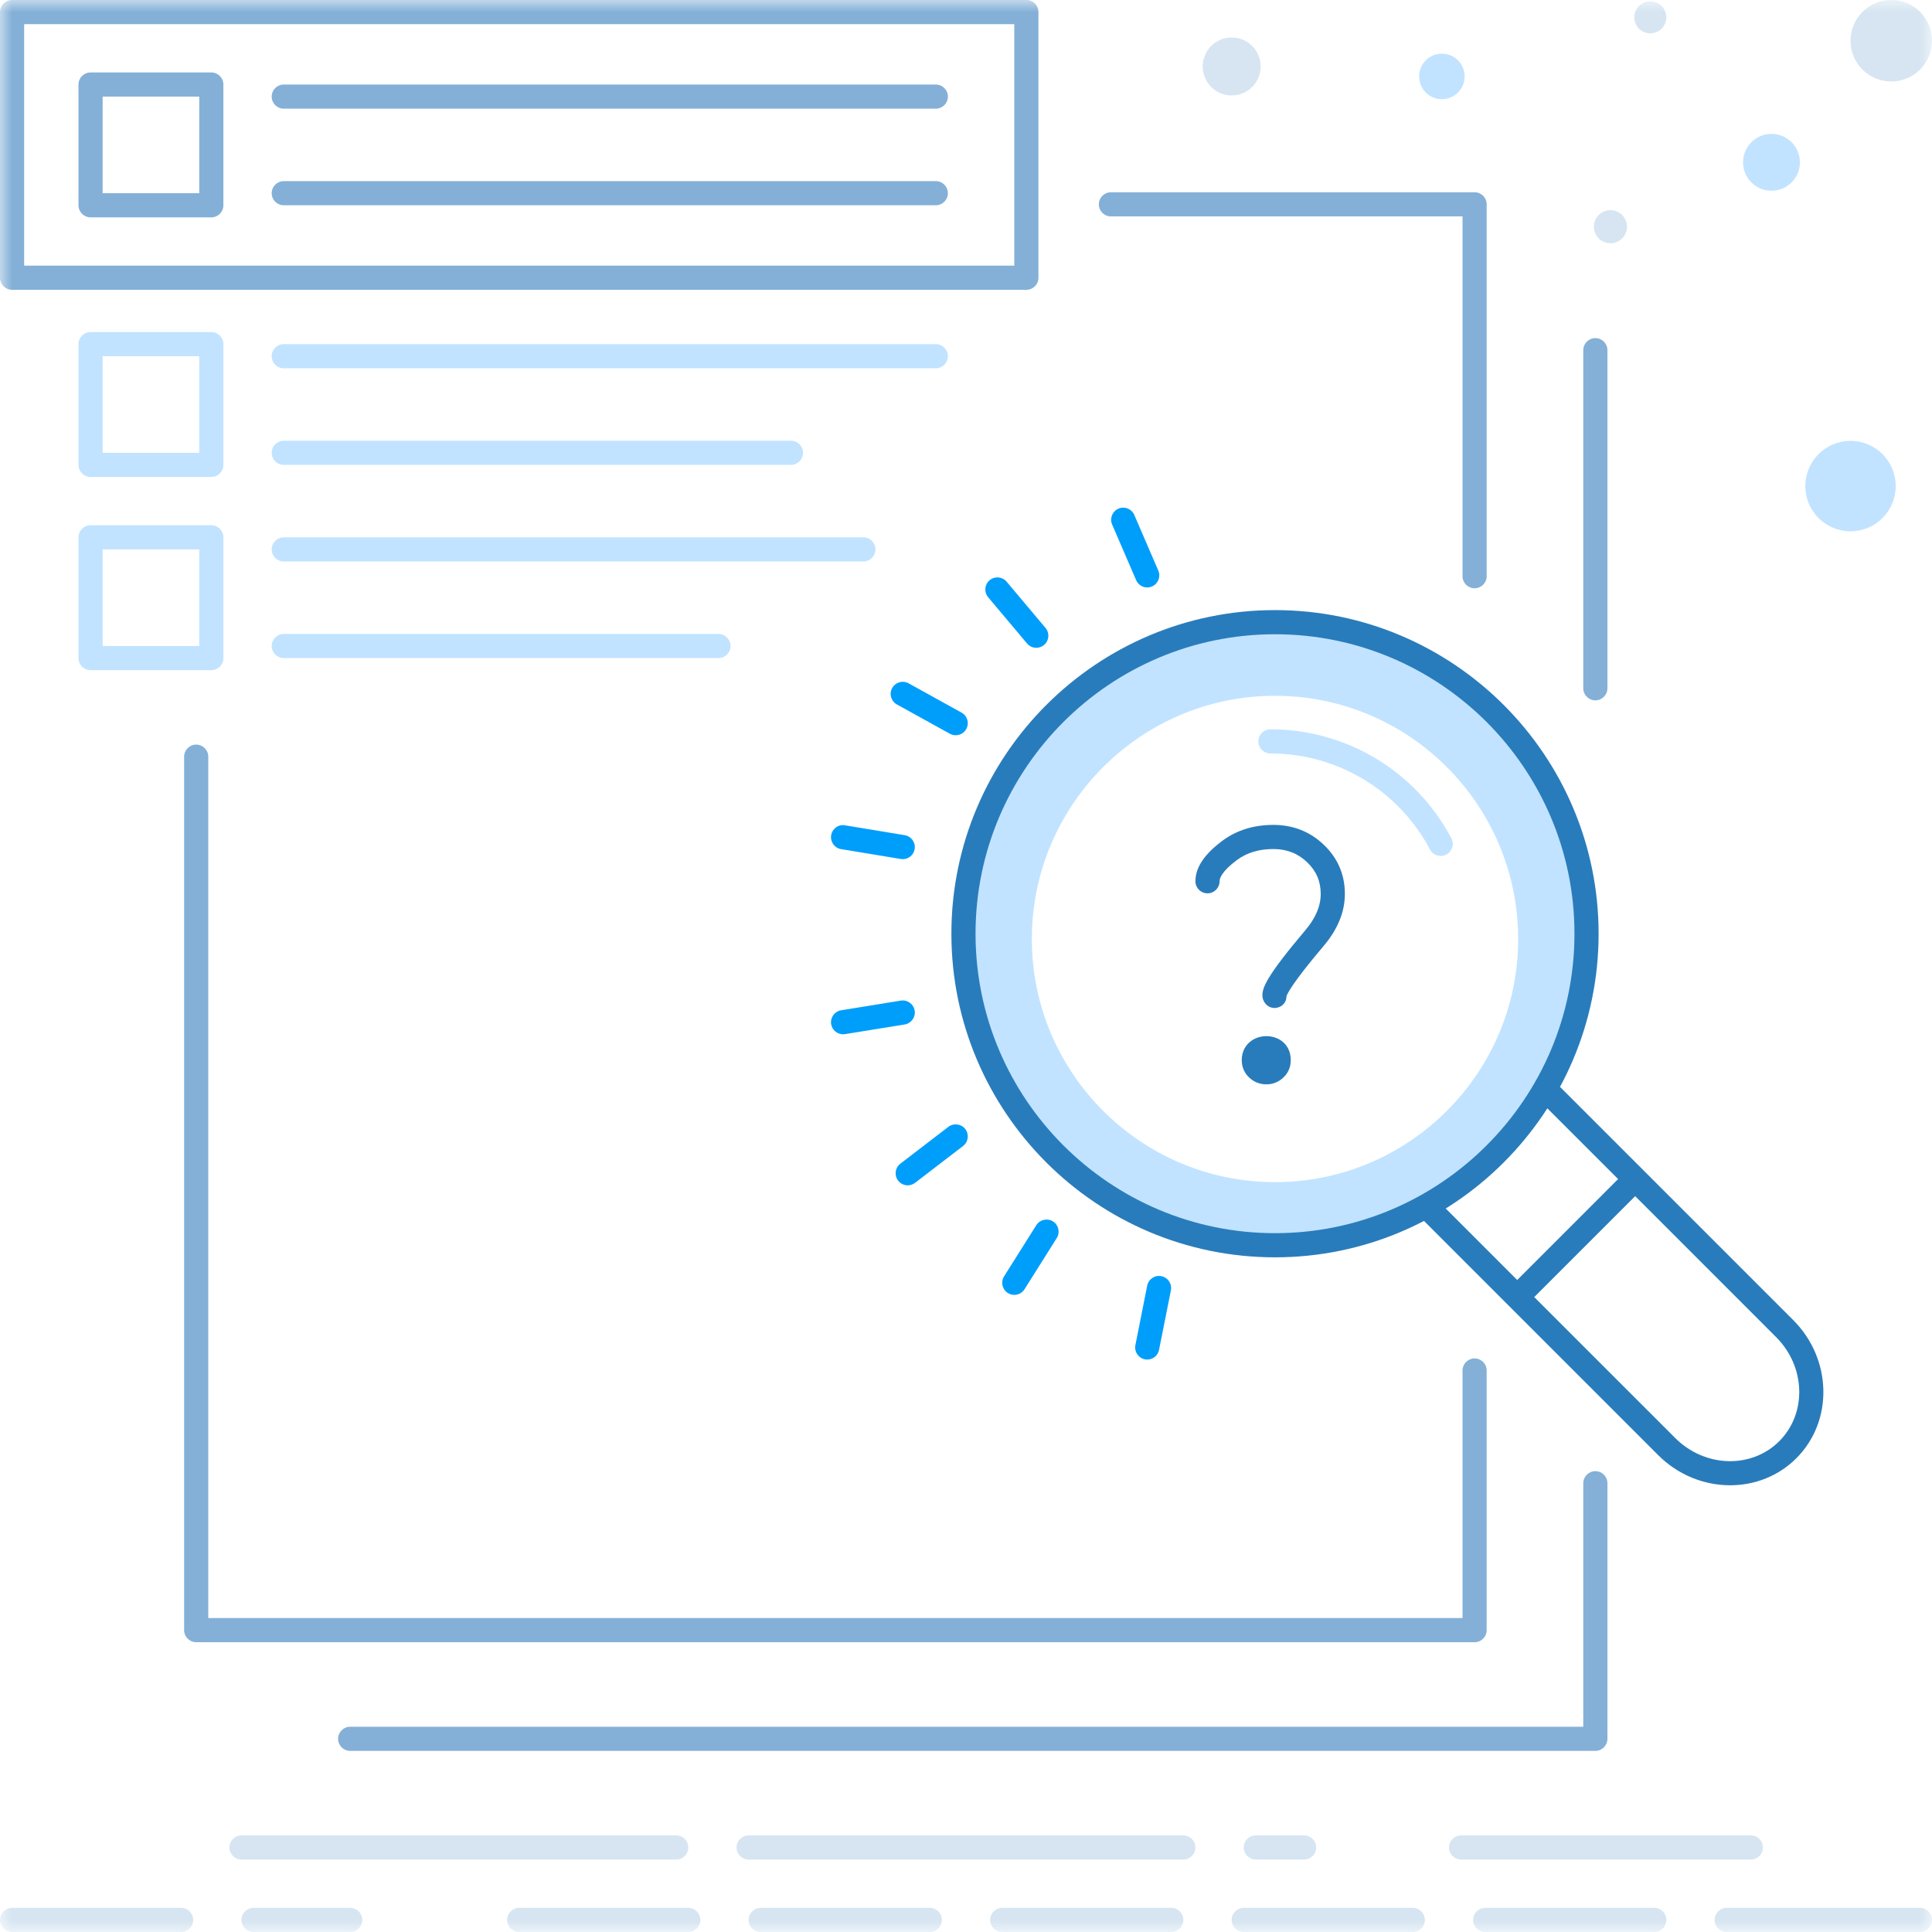 <svg width="80" height="80" viewBox="0 0 80 80" fill="none" xmlns="http://www.w3.org/2000/svg">
<g clip-path="url(#clip0_88_1809)">
<path fill-rule="evenodd" clip-rule="evenodd" d="M66.06 72.5H14.5C14.224 72.5 14 72.276 14 72C14 71.724 14.224 71.5 14.5 71.5H65.56V61.417C65.56 61.141 65.784 60.917 66.06 60.917C66.336 60.917 66.56 61.141 66.56 61.417V72C66.56 72.276 66.336 72.5 66.06 72.5Z" fill="#84B0D7"/>
<mask id="mask0_88_1809" style="mask-type:alpha" maskUnits="userSpaceOnUse" x="0" y="0" width="80" height="80">
<path d="M0 80H80V0H0V80Z" fill="white"/>
</mask>
<g mask="url(#mask0_88_1809)">
<path fill-rule="evenodd" clip-rule="evenodd" d="M1 11H42V1H1V11ZM42.5 0H0.5C0.224 0 0 0.224 0 0.5V11.5C0 11.776 0.224 12 0.5 12H42.5C42.776 12 43 11.776 43 11.5V0.5C43 0.224 42.776 0 42.5 0Z" fill="#84B0D7"/>
<path fill-rule="evenodd" clip-rule="evenodd" d="M4.25 8H8.25V4H4.25V8ZM3.75 9H8.75C9.026 9 9.25 8.776 9.25 8.5V3.5C9.25 3.224 9.026 3 8.75 3H3.75C3.474 3 3.25 3.224 3.25 3.5V8.5C3.25 8.776 3.474 9 3.75 9Z" fill="#84B0D7"/>
<path fill-rule="evenodd" clip-rule="evenodd" d="M11.75 4.5H38.75C39.026 4.5 39.25 4.276 39.25 4C39.25 3.724 39.026 3.5 38.75 3.5H11.75C11.474 3.5 11.25 3.724 11.25 4C11.25 4.276 11.474 4.5 11.75 4.5Z" fill="#84B0D7"/>
<path fill-rule="evenodd" clip-rule="evenodd" d="M11.75 8.5H38.75C39.026 8.5 39.25 8.276 39.25 8C39.25 7.724 39.026 7.5 38.75 7.5H11.75C11.474 7.5 11.25 7.724 11.25 8C11.25 8.276 11.474 8.5 11.75 8.5Z" fill="#84B0D7"/>
<path fill-rule="evenodd" clip-rule="evenodd" d="M4.25 18.75H8.25V14.75H4.25V18.75ZM8.75 13.75H3.75C3.474 13.75 3.25 13.974 3.25 14.25V19.25C3.25 19.526 3.474 19.75 3.75 19.75H8.75C9.026 19.75 9.25 19.526 9.25 19.25V14.25C9.25 13.974 9.026 13.75 8.75 13.75Z" fill="#C1E3FF"/>
<path fill-rule="evenodd" clip-rule="evenodd" d="M38.75 14.25H11.75C11.474 14.25 11.25 14.474 11.25 14.75C11.25 15.026 11.474 15.25 11.75 15.25H38.75C39.026 15.25 39.25 15.026 39.25 14.75C39.25 14.474 39.026 14.25 38.75 14.25Z" fill="#C1E3FF"/>
<path fill-rule="evenodd" clip-rule="evenodd" d="M11.75 19.25H32.75C33.026 19.25 33.25 19.026 33.25 18.75C33.25 18.474 33.026 18.25 32.75 18.25H11.75C11.474 18.25 11.25 18.474 11.25 18.75C11.25 19.026 11.474 19.25 11.75 19.25Z" fill="#C1E3FF"/>
<path fill-rule="evenodd" clip-rule="evenodd" d="M4.25 26.75H8.25V22.75H4.25V26.75ZM8.75 21.75H3.75C3.474 21.75 3.25 21.974 3.25 22.25V27.25C3.25 27.526 3.474 27.75 3.75 27.75H8.75C9.026 27.75 9.25 27.526 9.25 27.25V22.25C9.25 21.974 9.026 21.75 8.75 21.75Z" fill="#C1E3FF"/>
<path fill-rule="evenodd" clip-rule="evenodd" d="M35.75 22.25H11.75C11.474 22.25 11.25 22.474 11.25 22.75C11.25 23.026 11.474 23.25 11.75 23.25H35.75C36.026 23.25 36.25 23.026 36.25 22.75C36.25 22.474 36.026 22.25 35.75 22.25Z" fill="#C1E3FF"/>
<path fill-rule="evenodd" clip-rule="evenodd" d="M29.75 26.25H11.75C11.474 26.25 11.25 26.474 11.25 26.75C11.25 27.026 11.474 27.25 11.75 27.25H29.75C30.026 27.25 30.25 27.026 30.25 26.75C30.25 26.474 30.026 26.25 29.75 26.25Z" fill="#C1E3FF"/>
<path fill-rule="evenodd" clip-rule="evenodd" d="M73.676 59.676C72.525 60.828 70.592 60.771 69.369 59.547L63.53 53.709L67.709 49.53L73.547 55.369C74.77 56.592 74.827 58.524 73.676 59.676ZM74.254 54.662L64.097 44.505C63.902 44.31 63.586 44.31 63.39 44.505C63.195 44.7 63.195 45.017 63.39 45.212L67.002 48.823L62.824 53.002L59.213 49.39C59.017 49.195 58.701 49.195 58.506 49.39C58.31 49.586 58.31 49.902 58.506 50.097L62.469 54.061L62.47 54.062L62.471 54.063L68.662 60.254C69.492 61.084 70.575 61.502 71.641 61.502C72.646 61.502 73.635 61.131 74.383 60.383C75.925 58.841 75.866 56.275 74.254 54.662Z" fill="#297CBB"/>
<path fill-rule="evenodd" clip-rule="evenodd" d="M52.795 48.95C47.243 48.95 42.726 44.433 42.726 38.881C42.726 33.329 47.243 28.811 52.795 28.811C58.347 28.811 62.864 33.329 62.864 38.881C62.864 44.433 58.347 48.95 52.795 48.95ZM52.795 25.935C45.645 25.935 39.849 31.731 39.849 38.881C39.849 46.031 45.645 51.827 52.795 51.827C59.945 51.827 65.741 46.031 65.741 38.881C65.741 31.731 59.945 25.935 52.795 25.935Z" fill="#C1E3FF"/>
<path fill-rule="evenodd" clip-rule="evenodd" d="M52.795 26.263C45.958 26.263 40.395 31.825 40.395 38.663C40.395 45.5 45.958 51.063 52.795 51.063C59.632 51.063 65.195 45.5 65.195 38.663C65.195 31.825 59.632 26.263 52.795 26.263ZM52.795 52.063C45.406 52.063 39.395 46.052 39.395 38.663C39.395 31.274 45.406 25.263 52.795 25.263C60.184 25.263 66.195 31.274 66.195 38.663C66.195 46.052 60.184 52.063 52.795 52.063Z" fill="#297CBB"/>
<path fill-rule="evenodd" clip-rule="evenodd" d="M59.656 35.443C59.477 35.443 59.303 35.347 59.214 35.177C57.912 32.723 55.379 31.199 52.604 31.199C52.327 31.199 52.104 30.975 52.104 30.699C52.104 30.422 52.327 30.199 52.604 30.199C55.75 30.199 58.622 31.927 60.097 34.709C60.227 34.953 60.134 35.256 59.89 35.385C59.815 35.424 59.735 35.443 59.656 35.443Z" fill="#C1E3FF"/>
<path fill-rule="evenodd" clip-rule="evenodd" d="M47.504 24.325C47.57 24.325 47.637 24.312 47.702 24.284C47.956 24.175 48.072 23.881 47.963 23.627L46.969 21.323C46.86 21.069 46.564 20.953 46.313 21.062C46.059 21.171 45.942 21.465 46.051 21.719L47.045 24.023C47.127 24.212 47.311 24.325 47.504 24.325Z" fill="#009EFB"/>
<path fill-rule="evenodd" clip-rule="evenodd" d="M42.911 26.824C43.024 26.824 43.139 26.785 43.232 26.707C43.444 26.529 43.471 26.214 43.293 26.002L41.683 24.087C41.505 23.876 41.19 23.848 40.978 24.026C40.767 24.203 40.74 24.519 40.917 24.73L42.528 26.646C42.627 26.763 42.768 26.824 42.911 26.824Z" fill="#009EFB"/>
<path fill-rule="evenodd" clip-rule="evenodd" d="M39.816 29.508L37.623 28.295C37.381 28.161 37.077 28.249 36.943 28.49C36.809 28.732 36.897 29.036 37.138 29.17L39.332 30.383C39.408 30.425 39.491 30.445 39.573 30.445C39.75 30.445 39.92 30.352 40.011 30.188C40.145 29.946 40.058 29.642 39.816 29.508Z" fill="#009EFB"/>
<path fill-rule="evenodd" clip-rule="evenodd" d="M34.829 35.161L37.3 35.569C37.328 35.574 37.355 35.576 37.382 35.576C37.622 35.576 37.834 35.402 37.874 35.158C37.919 34.885 37.735 34.628 37.463 34.583L34.992 34.175C34.712 34.124 34.462 34.314 34.417 34.586C34.372 34.859 34.557 35.116 34.829 35.161Z" fill="#009EFB"/>
<path fill-rule="evenodd" clip-rule="evenodd" d="M48.091 52.844C47.819 52.787 47.556 52.967 47.503 53.237L47.014 55.699C46.96 55.97 47.136 56.233 47.406 56.287C47.44 56.294 47.472 56.297 47.505 56.297C47.738 56.297 47.947 56.132 47.994 55.894L48.484 53.432C48.538 53.161 48.362 52.898 48.091 52.844Z" fill="#009EFB"/>
<path fill-rule="evenodd" clip-rule="evenodd" d="M37.874 41.847C37.831 41.575 37.578 41.389 37.3 41.433L34.831 41.833C34.557 41.878 34.373 42.134 34.416 42.407C34.456 42.653 34.669 42.827 34.91 42.827C34.937 42.827 34.962 42.825 34.99 42.821L37.461 42.421C37.733 42.376 37.919 42.12 37.874 41.847Z" fill="#009EFB"/>
<path fill-rule="evenodd" clip-rule="evenodd" d="M39.27 46.66L37.282 48.185C37.062 48.353 37.021 48.667 37.189 48.886C37.288 49.014 37.436 49.082 37.586 49.082C37.692 49.082 37.799 49.048 37.89 48.979L39.878 47.454C40.098 47.285 40.139 46.972 39.971 46.753C39.804 46.534 39.49 46.493 39.27 46.66Z" fill="#009EFB"/>
<path fill-rule="evenodd" clip-rule="evenodd" d="M43.601 50.575C43.367 50.43 43.059 50.499 42.911 50.732L41.577 52.851C41.43 53.085 41.5 53.394 41.733 53.541C41.816 53.593 41.909 53.618 41.999 53.618C42.165 53.618 42.328 53.535 42.423 53.385L43.758 51.265C43.905 51.031 43.834 50.722 43.601 50.575Z" fill="#009EFB"/>
<path fill-rule="evenodd" clip-rule="evenodd" d="M61.56 67.5V56.75C61.56 56.474 61.336 56.25 61.06 56.25C60.784 56.25 60.56 56.474 60.56 56.75V67H8.624V31.333C8.624 31.057 8.4 30.833 8.124 30.833C7.848 30.833 7.624 31.057 7.624 31.333V67.5C7.624 67.776 7.848 68 8.124 68H61.06C61.336 68 61.56 67.776 61.56 67.5Z" fill="#84B0D7"/>
<path fill-rule="evenodd" clip-rule="evenodd" d="M46 8.961H60.56V23.859C60.56 24.136 60.783 24.359 61.06 24.359C61.336 24.359 61.56 24.136 61.56 23.859V8.461C61.56 8.185 61.336 7.961 61.06 7.961H46C45.724 7.961 45.5 8.185 45.5 8.461C45.5 8.737 45.724 8.961 46 8.961Z" fill="#84B0D7"/>
<path fill-rule="evenodd" clip-rule="evenodd" d="M66.06 14C65.784 14 65.56 14.224 65.56 14.5V28.5C65.56 28.776 65.784 29 66.06 29C66.336 29 66.56 28.776 66.56 28.5V14.5C66.56 14.224 66.336 14 66.06 14Z" fill="#84B0D7"/>
<path fill-rule="evenodd" clip-rule="evenodd" d="M51.742 43.155C51.595 43.283 51.418 43.517 51.418 43.9C51.418 44.182 51.526 44.432 51.729 44.623C51.923 44.804 52.168 44.9 52.438 44.9C52.702 44.9 52.944 44.804 53.137 44.623C53.341 44.433 53.448 44.183 53.448 43.9C53.448 43.509 53.275 43.277 53.126 43.147C52.746 42.821 52.12 42.823 51.742 43.155Z" fill="#297CBB"/>
<path fill-rule="evenodd" clip-rule="evenodd" d="M54.818 34.982C54.247 34.435 53.544 34.157 52.728 34.157C51.917 34.157 51.21 34.376 50.626 34.807C49.868 35.37 49.5 35.92 49.5 36.491C49.5 36.767 49.723 36.991 50 36.991C50.276 36.991 50.5 36.767 50.5 36.491C50.5 36.387 50.57 36.094 51.221 35.611C51.634 35.306 52.127 35.157 52.728 35.157C53.285 35.157 53.742 35.336 54.126 35.704C54.505 36.066 54.688 36.495 54.688 37.013C54.688 37.521 54.478 38.015 54.047 38.524C52.41 40.455 52.273 40.913 52.273 41.217C52.273 41.494 52.495 41.738 52.771 41.738C53.047 41.738 53.269 41.536 53.269 41.26C53.285 41.196 53.433 40.794 54.809 39.17C55.392 38.483 55.688 37.758 55.688 37.013C55.688 36.219 55.396 35.535 54.818 34.982Z" fill="#297CBB"/>
<path fill-rule="evenodd" clip-rule="evenodd" d="M76.626 1.687C76.626 2.619 77.38 3.374 78.312 3.374C79.245 3.374 80.001 2.619 80.001 1.687C80.001 0.755 79.245 0 78.312 0C77.38 0 76.626 0.755 76.626 1.687Z" fill="#D6E5F1"/>
<path fill-rule="evenodd" clip-rule="evenodd" d="M74.754 20.128C74.754 21.162 75.592 22 76.626 22C77.659 22 78.497 21.162 78.497 20.128C78.497 19.094 77.659 18.256 76.626 18.256C75.592 18.256 74.754 19.094 74.754 20.128Z" fill="#C1E3FF"/>
<path fill-rule="evenodd" clip-rule="evenodd" d="M67.675 0.718C67.675 1.083 67.971 1.38 68.336 1.38C68.701 1.38 68.998 1.083 68.998 0.718C68.998 0.353 68.701 0.057 68.336 0.057C67.971 0.057 67.675 0.353 67.675 0.718Z" fill="#D6E5F1"/>
<path fill-rule="evenodd" clip-rule="evenodd" d="M72.176 6.722C72.176 7.372 72.703 7.899 73.354 7.899C74.004 7.899 74.531 7.372 74.531 6.722C74.531 6.072 74.004 5.544 73.354 5.544C72.703 5.544 72.176 6.072 72.176 6.722Z" fill="#C1E3FF"/>
<path fill-rule="evenodd" clip-rule="evenodd" d="M60.647 3.165C60.647 3.686 60.225 4.107 59.705 4.107C59.184 4.107 58.763 3.686 58.763 3.165C58.763 2.644 59.184 2.223 59.705 2.223C60.225 2.223 60.647 2.644 60.647 3.165Z" fill="#C1E3FF"/>
<path fill-rule="evenodd" clip-rule="evenodd" d="M67.37 9.388C67.37 9.766 67.063 10.073 66.685 10.073C66.307 10.073 66 9.766 66 9.388C66 9.01 66.307 8.703 66.685 8.703C67.063 8.703 67.37 9.01 67.37 9.388Z" fill="#D6E5F1"/>
<path fill-rule="evenodd" clip-rule="evenodd" d="M52.201 2.752C52.201 3.415 51.664 3.951 51.001 3.951C50.339 3.951 49.802 3.415 49.802 2.752C49.802 2.089 50.339 1.552 51.001 1.552C51.664 1.552 52.201 2.089 52.201 2.752Z" fill="#D6E5F1"/>
<path fill-rule="evenodd" clip-rule="evenodd" d="M52 77H54C54.276 77 54.5 76.776 54.5 76.5C54.5 76.224 54.276 76 54 76H52C51.724 76 51.5 76.224 51.5 76.5C51.5 76.776 51.724 77 52 77Z" fill="#D6E5F1"/>
<path fill-rule="evenodd" clip-rule="evenodd" d="M49 76H31C30.724 76 30.5 76.224 30.5 76.5C30.5 76.776 30.724 77 31 77H49C49.276 77 49.5 76.776 49.5 76.5C49.5 76.224 49.276 76 49 76Z" fill="#D6E5F1"/>
<path fill-rule="evenodd" clip-rule="evenodd" d="M28 77C28.276 77 28.5 76.776 28.5 76.5C28.5 76.224 28.276 76 28 76H10C9.724 76 9.5 76.224 9.5 76.5C9.5 76.776 9.724 77 10 77H28Z" fill="#D6E5F1"/>
<path fill-rule="evenodd" clip-rule="evenodd" d="M73 76.5C73 76.224 72.776 76 72.5 76H60.5C60.224 76 60 76.224 60 76.5C60 76.776 60.224 77 60.5 77H72.5C72.776 77 73 76.776 73 76.5Z" fill="#D6E5F1"/>
<path fill-rule="evenodd" clip-rule="evenodd" d="M14.5 79H10.5C10.224 79 10 79.224 10 79.5C10 79.776 10.224 80 10.5 80H14.5C14.776 80 15 79.776 15 79.5C15 79.224 14.776 79 14.5 79Z" fill="#D6E5F1"/>
<path fill-rule="evenodd" clip-rule="evenodd" d="M7.5 79H0.5C0.224 79 0 79.224 0 79.5C0 79.776 0.224 80 0.5 80H7.5C7.776 80 8 79.776 8 79.5C8 79.224 7.776 79 7.5 79Z" fill="#D6E5F1"/>
<path fill-rule="evenodd" clip-rule="evenodd" d="M58.5 79H51.5C51.224 79 51 79.224 51 79.5C51 79.776 51.224 80 51.5 80H58.5C58.776 80 59 79.776 59 79.5C59 79.224 58.776 79 58.5 79Z" fill="#D6E5F1"/>
<path fill-rule="evenodd" clip-rule="evenodd" d="M79.5 79H71.5C71.224 79 71 79.224 71 79.5C71 79.776 71.224 80 71.5 80H79.5C79.776 80 80 79.776 80 79.5C80 79.224 79.776 79 79.5 79Z" fill="#D6E5F1"/>
<path fill-rule="evenodd" clip-rule="evenodd" d="M68.5 79H61.5C61.224 79 61 79.224 61 79.5C61 79.776 61.224 80 61.5 80H68.5C68.776 80 69 79.776 69 79.5C69 79.224 68.776 79 68.5 79Z" fill="#D6E5F1"/>
<path fill-rule="evenodd" clip-rule="evenodd" d="M28.5 79H21.5C21.224 79 21 79.224 21 79.5C21 79.776 21.224 80 21.5 80H28.5C28.776 80 29 79.776 29 79.5C29 79.224 28.776 79 28.5 79Z" fill="#D6E5F1"/>
<path fill-rule="evenodd" clip-rule="evenodd" d="M48.5 79H41.5C41.224 79 41 79.224 41 79.5C41 79.776 41.224 80 41.5 80H48.5C48.776 80 49 79.776 49 79.5C49 79.224 48.776 79 48.5 79Z" fill="#D6E5F1"/>
<path fill-rule="evenodd" clip-rule="evenodd" d="M38.5 79H31.5C31.224 79 31 79.224 31 79.5C31 79.776 31.224 80 31.5 80H38.5C38.776 80 39 79.776 39 79.5C39 79.224 38.776 79 38.5 79Z" fill="#D6E5F1"/>
</g>
</g>
<defs>
<clipPath id="clip0_88_1809">
<rect width="80" height="80" fill="white"/>
</clipPath>
</defs>
</svg>

